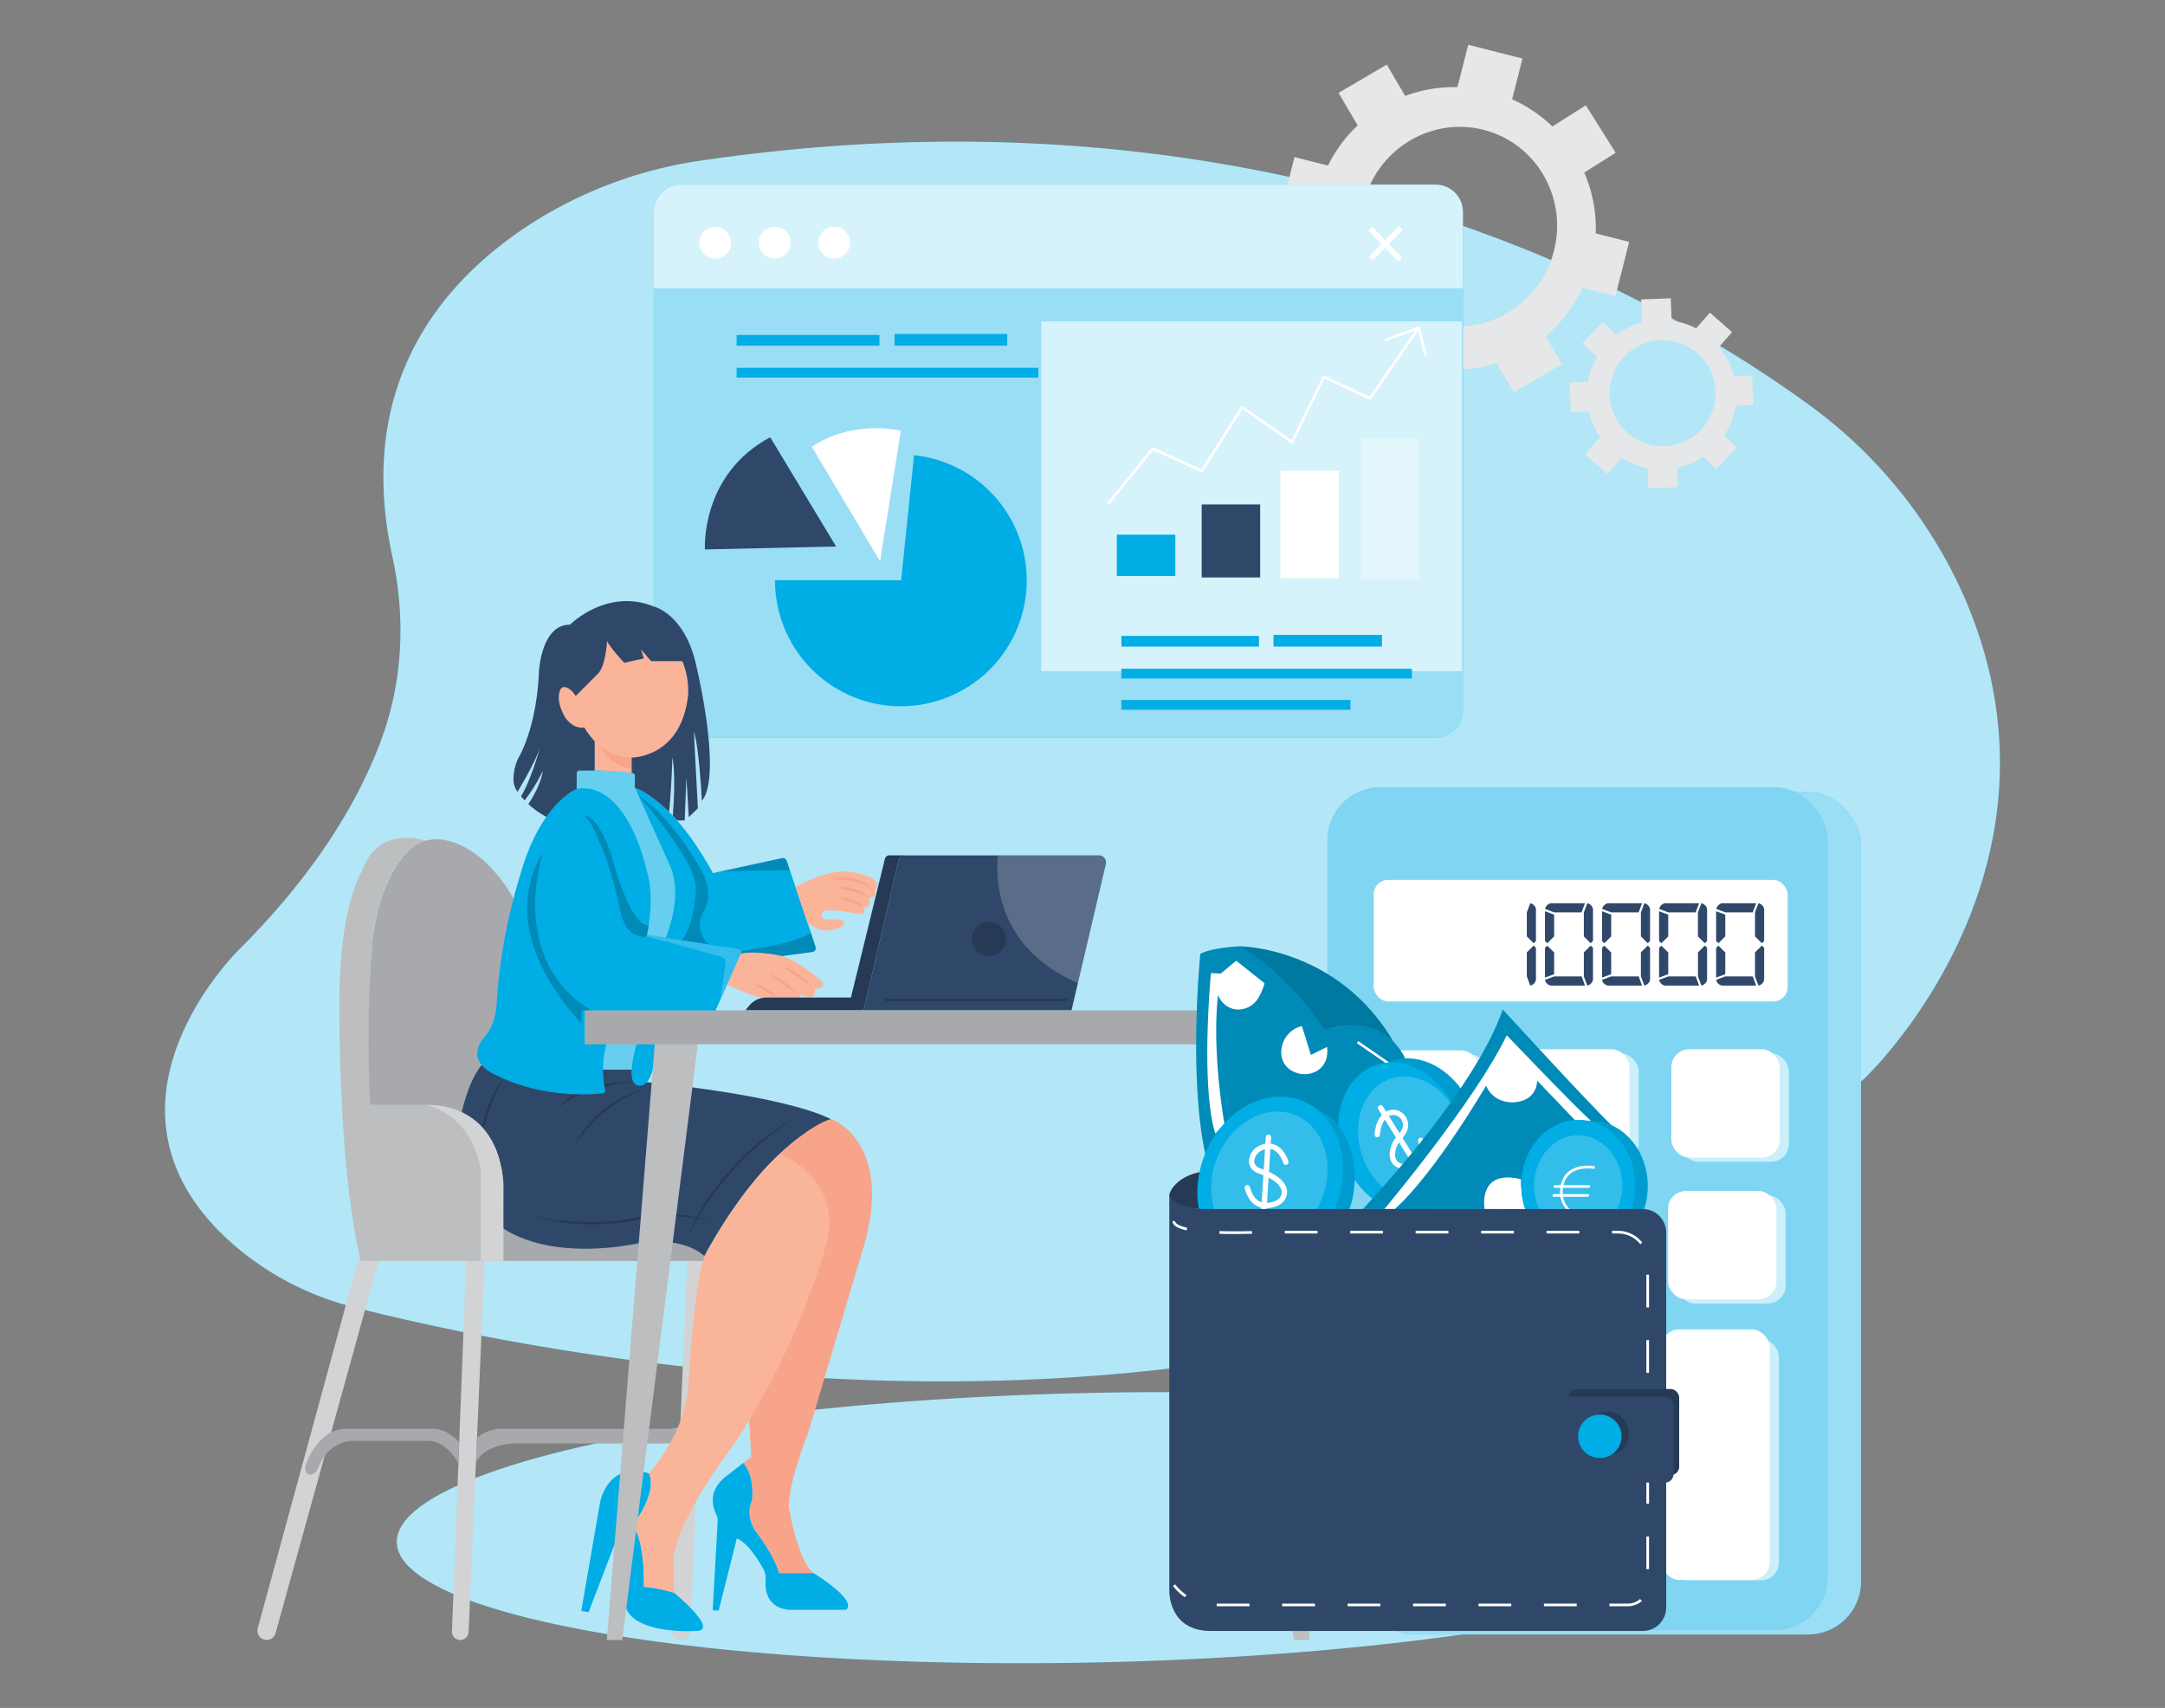 <svg id="ab4017e6-c833-4c11-a9da-a5f7d7aa4919" data-name="Layer 1" xmlns="http://www.w3.org/2000/svg" width="865.76" height="682.89" viewBox="0 0 865.76 682.89"><rect x="0" y="0" width="865.76" height="682.89" fill="#808080" stroke="none"/><ellipse cx="437.09" cy="610.78" rx="278.44" ry="53.89" transform="translate(-12.84 9.4) rotate(-1.21)" fill="#00ade5"/><ellipse cx="437.09" cy="610.78" rx="278.44" ry="53.89" transform="translate(-12.84 9.4) rotate(-1.21)" fill="#fff" opacity="0.7"/><path d="M745.72,431.07s87.79-82.84,39.56-192.83a189.11,189.11,0,0,0-62-76.45C662.89,117.72,510.15,30.52,280.39,64.2a171.26,171.26,0,0,0-69.2,26c-33.73,22.12-69.47,62.76-54.27,132.39,5.37,24.61,4.16,50.28-4.7,73.86-8.77,23.37-25.4,52-56.35,82.95,0,0-66,63.71-1.79,118.85a117,117,0,0,0,47.39,24.38C221.46,543.11,545,611.1,745.72,431.07Z" fill="#00ade5"/><path d="M745.72,431.07s87.79-82.84,39.56-192.83a189.11,189.11,0,0,0-62-76.45C662.89,117.72,510.15,30.52,280.39,64.2a171.26,171.26,0,0,0-69.2,26c-33.73,22.12-69.47,62.76-54.27,132.39,5.37,24.61,4.16,50.28-4.7,73.86-8.77,23.37-25.4,52-56.35,82.95,0,0-66,63.71-1.79,118.85a117,117,0,0,0,47.39,24.38C221.46,543.11,545,611.1,745.72,431.07Z" fill="#fff" opacity="0.7"/><rect x="544.28" y="316.64" width="199.93" height="336.88" rx="21.14" fill="#00ade5"/><rect x="544.28" y="316.64" width="199.93" height="336.88" rx="21.14" fill="#fff" opacity="0.6"/><rect x="530.83" y="314.81" width="199.93" height="336.88" rx="21.14" fill="#00ade5"/><rect x="530.83" y="314.81" width="199.93" height="336.88" rx="21.14" fill="#fff" opacity="0.5"/><rect x="668.03" y="535.38" width="43.34" height="96.49" rx="7.17" fill="#fff" opacity="0.6"/><rect x="670.7" y="477.86" width="43.34" height="43.34" rx="7.17" fill="#fff" opacity="0.6"/><rect x="549.33" y="351.8" width="165.53" height="48.61" rx="5.79" fill="#fff"/><rect x="551.89" y="421.64" width="43.34" height="43.34" rx="7.17" fill="#fff" opacity="0.6"/><path d="M610.56,374.4v-9.6l1.37-3.66a2.93,2.93,0,0,1,2.28,2.29v12.8l-.91.91Zm2.74,3.66.91.91v12.8a2.93,2.93,0,0,1-2.28,2.29l-1.37-3.66v-9.6Z" fill="#2f486a"/><path d="M621.48,365.71v8.69l-2.74,2.74-.92-.91V364.34Zm-3.66,25.15V379l.92-.91,2.74,2.74v8.69Zm16,3.2H620.11a3,3,0,0,1-2.29-2.29l3.66-1.37h11Zm-1.38-29.26H621.53l-3.66-1.37a2.94,2.94,0,0,1,2.29-2.29h13.67Zm.92,9.6v-9.6l1.37-3.66a3,3,0,0,1,2.29,2.29v12.8l-.92.91Zm2.74,3.66.92.91v12.8a3,3,0,0,1-2.29,2.29l-1.37-3.66v-9.6Z" fill="#2f486a"/><path d="M644.29,365.71v8.69l-2.74,2.74-.91-.91V364.34Zm-3.65,25.15V379l.91-.91,2.74,2.74v8.69Zm16,3.2H642.92a2.93,2.93,0,0,1-2.28-2.29l3.65-1.37h11Zm-1.37-29.26H644.34l-3.66-1.37a3,3,0,0,1,2.29-2.29h13.67Zm.91,9.6v-9.6l1.37-3.66a3,3,0,0,1,2.29,2.29v12.8l-.92.91Zm2.74,3.66.92.91v12.8a3,3,0,0,1-2.29,2.29l-1.37-3.66v-9.6Z" fill="#2f486a"/><path d="M667.11,365.71v8.69l-2.75,2.74-.91-.91V364.34Zm-3.66,25.15V379l.91-.91,2.75,2.74v8.69Zm16,3.2H665.74a2.94,2.94,0,0,1-2.29-2.29l3.66-1.37h11Zm-1.37-29.26H667.15l-3.65-1.37a2.93,2.93,0,0,1,2.28-2.29h13.67Zm.91,9.6v-9.6l1.38-3.66a3,3,0,0,1,2.28,2.29v12.8l-.91.91Zm2.75,3.66.91.91v12.8a3,3,0,0,1-2.28,2.29L679,390.4v-9.6Z" fill="#2f486a"/><path d="M689.92,365.71v8.69l-2.74,2.74-.92-.91V364.34Zm-3.66,25.15V379l.92-.91,2.74,2.74v8.69Zm16,3.2H688.55a3,3,0,0,1-2.29-2.29l3.66-1.37h11Zm-1.37-29.26H690l-3.66-1.37a3,3,0,0,1,2.28-2.29h13.67Zm.92,9.6v-9.6l1.37-3.66a2.93,2.93,0,0,1,2.28,2.29v12.8l-.91.91Zm2.74,3.66.91.91v12.8a2.93,2.93,0,0,1-2.28,2.29l-1.37-3.66v-9.6Z" fill="#2f486a"/><rect x="611.96" y="421.18" width="43.34" height="43.34" rx="7.17" fill="#fff" opacity="0.6"/><path d="M467.59,477.6s2.69-12.08,27.3-9.4v15.22H480.31S467.74,482.93,467.59,477.6Z" fill="#2f486a"/><path d="M467.59,477.6s2.69-12.08,27.3-9.4v15.22H480.31S467.74,482.93,467.59,477.6Z" opacity="0.2"/><rect x="548.23" y="419.98" width="43.34" height="43.34" rx="7.17" fill="#fff"/><path d="M632.87,115.08,646,118.39l5.49-21.69-13.38-3.38A56.29,56.29,0,0,0,633.53,69l12.56-7.92L634.16,42.12l-13.38,8.44a56.11,56.11,0,0,0-16.1-10.85l4.14-16.31-21.69-5.49-4.29,16.91a56.34,56.34,0,0,0-20.93,3.54l-7.34-12.53-19.3,11.31,7.64,13a56.26,56.26,0,0,0-11.86,16.06l-13.4-3.39-5.49,21.69,13.13,3.32A56.06,56.06,0,0,0,528.05,109l-14.69,9.26,11.93,18.92,13.88-8.75a56.27,56.27,0,0,0,16.64,13L552,156.33l21.69,5.5,3.61-14.27a56.19,56.19,0,0,0,21.2-2.4l6.87,11.73,19.31-11.31-6.58-11.21A56.17,56.17,0,0,0,632.87,115.08ZM572.1,129c-20.79-6.12-32.6-28.24-26.37-49.42s28.13-33.4,48.92-27.29,32.6,28.24,26.37,49.42S592.89,135.09,572.1,129Z" fill="#e6e7e8"/><path d="M585,84.74V284a10.91,10.91,0,0,1-10.92,10.91H272.33A10.91,10.91,0,0,1,261.42,284V84.74a10.91,10.91,0,0,1,10.91-10.9H574.05A10.92,10.92,0,0,1,585,84.74Z" fill="#00ade5"/><path d="M585,84.74V284a10.91,10.91,0,0,1-10.92,10.91H272.33A10.91,10.91,0,0,1,261.42,284V84.74a10.91,10.91,0,0,1,10.91-10.9H574.05A10.92,10.92,0,0,1,585,84.74Z" fill="#fff" opacity="0.6"/><rect x="416.35" y="128.49" width="168.29" height="139.86" fill="#fff" opacity="0.6"/><path d="M585,84.74v30.54H261.42V84.74a10.91,10.91,0,0,1,10.91-10.9H574.05A10.92,10.92,0,0,1,585,84.74Z" fill="#fff" opacity="0.6"/><circle cx="309.8" cy="97.03" r="6.39" fill="#fff"/><circle cx="286" cy="97.03" r="6.39" fill="#fff"/><circle cx="333.59" cy="97.03" r="6.39" fill="#fff"/><rect x="294.56" y="133.93" width="57.13" height="4.26" fill="#00ade5"/><rect x="357.72" y="133.53" width="45.06" height="4.66" fill="#00ade5"/><rect x="294.56" y="147.06" width="120.64" height="3.9" fill="#00ade5"/><rect x="448.43" y="254.26" width="55.01" height="4.26" fill="#00ade5"/><rect x="509.25" y="253.86" width="43.39" height="4.66" fill="#00ade5"/><rect x="448.43" y="267.39" width="116.17" height="3.9" fill="#00ade5"/><rect x="448.43" y="279.88" width="91.59" height="3.9" fill="#00ade5"/><rect x="446.61" y="213.78" width="23.39" height="16.51" fill="#00ade5"/><rect x="480.54" y="201.7" width="23.39" height="29.19" fill="#2f486a"/><rect x="512.03" y="188.25" width="23.39" height="42.95" fill="#fff"/><rect x="544.13" y="175.41" width="23.39" height="56.1" fill="#fff" opacity="0.32"/><path d="M443.4,201.63a.53.53,0,0,1-.41-.88l17.56-21.65a.52.52,0,0,1,.63-.15l19.26,8.71,15.8-25.12a.53.53,0,0,1,.76-.15L516.47,176l12.44-25.54a.53.53,0,0,1,.7-.25l18.06,8.41,19.12-27.81a.54.54,0,0,1,.89.61L548.3,159.57a.53.53,0,0,1-.67.18l-18-8.38L517.15,177a.54.54,0,0,1-.34.29.52.52,0,0,1-.44-.08l-19.53-13.62-15.75,25a.53.53,0,0,1-.67.2l-19.3-8.72-17.3,21.33A.55.55,0,0,1,443.4,201.63Z" fill="#fff"/><path d="M570,142.3a.53.53,0,0,1-.52-.4l-2.58-10.11-12.46,4.55a.54.54,0,0,1-.37-1l13-4.75a.54.54,0,0,1,.43,0,.51.51,0,0,1,.27.34l2.73,10.68a.53.53,0,0,1-.39.65A.3.3,0,0,1,570,142.3Z" fill="#fff"/><rect x="552.93" y="89.05" width="2.14" height="17.25" transform="translate(86.9 411.16) rotate(-43.87)" fill="#fff"/><rect x="545.75" y="96.18" width="16.99" height="2.14" transform="translate(95.25 422.78) rotate(-45.3)" fill="#fff"/><path d="M365.52,182A50.33,50.33,0,1,1,309.92,232h50.44Z" fill="#00ade5"/><path d="M324.64,178.62l27.29,45.81,8.31-52.22S341.49,167.46,324.64,178.62Z" fill="#fff"/><path d="M308,174.82l26.35,43.68-52.46,1.18S280,189.78,308,174.82Z" fill="#2f486a"/><path d="M694,162.22l7.14-.27-.45-11.83-7.3.28a29.7,29.7,0,0,0-5.95-11.69l5.2-5.9L683.79,125l-5.54,6.28a29.85,29.85,0,0,0-9.79-3.11l-.34-8.9-11.83.45.35,9.23a29.64,29.64,0,0,0-10.11,4.92l-5.6-5.26-8.11,8.62,5.83,5.49a29.76,29.76,0,0,0-3.63,9.92l-7.31.28.45,11.84,7.16-.28a29.69,29.69,0,0,0,4.56,10.33l-6.08,6.9,8.89,7.83,5.74-6.52a29.67,29.67,0,0,0,10.4,4.14l.3,8.1L671,194.8l-.3-7.79a29.8,29.8,0,0,0,10.41-4.38l5.24,4.93,8.12-8.63-5-4.71A30,30,0,0,0,694,162.22Zm-28.79,16.13A21.16,21.16,0,1,1,686,157.19,21,21,0,0,1,665.24,178.35Z" fill="#e6e7e8"/><path d="M184.06,655.73h0a3.34,3.34,0,0,0,3.33-3.19l6.5-150.32h-7.41l-5.74,150A3.32,3.32,0,0,0,184.06,655.73Z" fill="#d1d3d4"/><path d="M151.94,502.22,110.19,653a3.69,3.69,0,0,1-3.56,2.71h0a3.7,3.7,0,0,1-3.56-4.67l42.14-154.57Z" fill="#d1d3d4"/><path d="M272.33,655.73h0a3.73,3.73,0,0,0,3.73-3.58l6.25-148H274.8l-6.19,147.66A3.73,3.73,0,0,0,272.33,655.73Z" fill="#d1d3d4"/><path d="M205.32,359.27s-11-21.37-28.87-23.59a15.8,15.8,0,0,0-13,4.4c-4.93,4.85-11.56,14.8-14.33,34.48,0,0-4.11,42.72-1.13,67.26h22.47s27-.56,30.81,49.35v13h83.91L244.6,454.41l-33.82-11-2.6-68.33Z" fill="#a7a9ac"/><path d="M332.39,447.52s-25,7.25-50.72,54.7c0,0-7.15-7.67-25.26-5.38,0,0-74.06,18.34-73.14-45.39,0,0,2.61-17.69,9.33-25.58l48.47,1.75h11.46l6.15,5.06S312.43,437.58,332.39,447.52Z" fill="#2f486a"/><rect x="237.68" y="290.92" width="14.94" height="21.28" transform="translate(490.31 603.12) rotate(-180)" fill="#f9b499"/><path d="M252.62,307.38v-4.51l-12.93-4.79S244,306.28,252.62,307.38Z" fill="#f7a48b"/><ellipse cx="252.62" cy="276.25" rx="22.61" ry="26.62" fill="#f9b499"/><ellipse cx="230.47" cy="281.86" rx="6.44" ry="9.69" transform="translate(-99.75 128.52) rotate(-25.82)" fill="#f9b499"/><path d="M256.09,434.07c7-.35,7-23.52,7-23.52l22.65-5.8,10.36-23.35h0c7.54-1.21,16.46.89,16.46.89l12.3-1.64a1.55,1.55,0,0,0,1.27-2L324.3,373l-8.46-25.11-1.24-3.69a1.61,1.61,0,0,0-1.93-1.09l-24.24,5.25h0l-3.34.73C268.56,318.9,253.89,315,253.89,315c2.73,6.39,14.14,31.61,14.14,31.61,4.69,13.51-1.75,27.91-1.75,27.91l-11.76,42.84S249.08,434.43,256.09,434.07Z" fill="#00ade5"/><path d="M295.25,380.34l.92,1.05c7.54-1.21,16.46.89,16.46.89l12.3-1.64a1.55,1.55,0,0,0,1.27-2L324.3,373C321.25,374.88,313.67,378,295.25,380.34Z" opacity="0.2"/><path d="M283.39,377.65s-6.22-5.55-2.19-12.93c0,0,4.16-4.74.42-14.39,0,0-10.28-21.14-26.15-32.17,0,0,16.64,19,21.57,31.29a17.61,17.61,0,0,1,1.15,8.22c-.44,4.61-1.78,13.77-5.61,18.27Z" opacity="0.2"/><path d="M253.89,315v-5a1,1,0,0,0-.89-1l-15.32-1.19h-6.2a1,1,0,0,0-1,1v6.67s11.63-3.56,20.77,13.9c0,0,13.72,21.29,7.15,44.21,0,0-6.14,27.32-13,36.29,0,0-4,4.42-4.32,17.62h11.46a57.71,57.71,0,0,1,2-10.23l11.76-42.84s7-15.88,1.75-27.91Z" fill="#00ade5"/><path d="M253.89,315v-5a1,1,0,0,0-.89-1l-15.32-1.19h-6.2a1,1,0,0,0-1,1v6.67s11.63-3.56,20.77,13.9c0,0,13.72,21.29,7.15,44.21,0,0-6.14,27.32-13,36.29,0,0-4,4.42-4.32,17.62h11.46a57.71,57.71,0,0,1,2-10.23l11.76-42.84s7-15.88,1.75-27.91Z" fill="#fff" opacity="0.4"/><path d="M207.31,303.05s7.19-11.46,8.2-34.28c0,0,.82-19.16,12.44-19,0,0,14.67-14.85,33.47-7.28,0,0,12.84,3,17.2,24.53,0,0,10.31,43.1,2.06,53.19,0,0-1.15-21.78-3.21-27.74l1.6,30.72-3.64,3.52-.94-15.67-.69,17h-3s-.67-.75-1.76-1.89c.35-4.46,1.13-16.54-.15-23.28,0,0-.4,13.12-1.34,21.76-3.61-3.6-9.33-8.28-13.68-9.6v-4.71s.17-1.25-1.27-1.24v-6.21s19.83.28,22.57-25a30.77,30.77,0,0,0-2.33-13.52H260.35l-4-4.71,1.07,3.66-7.8,1.69s-5.54-5.86-6.88-8.72c0,0-.46,10.55-4,13.45l-8.53,8.57s-1.55-2.87-4.07-3.53a1.79,1.79,0,0,0-2.07,1c-.74,1.69-1.42,5.25,1.83,10.9,0,0,2.95,4.94,7.79,4.22a30.12,30.12,0,0,0,2.13,3.13,27,27,0,0,0,2,2.36V308.1h-6.2a1,1,0,0,0-1,1v6.67s-6.24,2.56-11.89,11a37.78,37.78,0,0,1-7.46-5.26c2-3,5-8.19,5.8-13.3A63.22,63.22,0,0,1,209.8,320c-.49-.51-1-1-1.44-1.6,4.31-7.16,7.71-20.08,7.71-20.08-1.26,4.78-6.35,13.64-9.12,18.26h0a8.45,8.45,0,0,1-1.62-4.81A20.13,20.13,0,0,1,207.31,303.05Z" fill="#2f486a"/><path d="M318.64,446.69a68.68,68.68,0,0,0-7.39,4.26c-2.35,1.59-4.66,3.26-6.88,5.05A102.1,102.1,0,0,0,292,467.75a103.38,103.38,0,0,0-10.29,13.63c-1.58,2.37-2.91,4.9-4.28,7.39-.71,1.23-1.25,2.55-1.86,3.84l-1.75,3.88a140,140,0,0,1,8.58-14.66,123.91,123.91,0,0,1,22.53-25.2A99.74,99.74,0,0,1,318.64,446.69Z" opacity="0.2"/><path d="M285.15,489.19c-5.57-2.79-11.94-3.61-18.15-3.67-1.55,0-3.12,0-4.67.19l-2.33.21-2.31.32c-1.55.19-3.07.54-4.6.81s-3,.53-4.55.72a105.41,105.41,0,0,1-18.46.67c-1.54-.09-3.08-.16-4.61-.33s-3.07-.33-4.6-.53-3.05-.49-4.58-.72-3-.64-4.55-.94c1.49.41,3,.86,4.49,1.21s3,.73,4.55,1,3.07.52,4.61.7,3.09.34,4.64.47a97.59,97.59,0,0,0,18.64-.43c1.55-.21,3.09-.45,4.62-.78s3-.65,4.54-.84a72.55,72.55,0,0,1,9.18-.87,53.53,53.53,0,0,1,9.21.51A34.1,34.1,0,0,1,285.15,489.19Z" opacity="0.2"/><path d="M256.39,436a29.82,29.82,0,0,0-8.63,3.28,43.06,43.06,0,0,0-7.61,5.31,48.35,48.35,0,0,0-6.32,6.79l-.71.91-.65,1-1.3,1.92c-.79,1.31-1.54,2.67-2.26,4,.93-1.23,1.76-2.52,2.7-3.73l1.4-1.8.7-.91.76-.85c.51-.57,1-1.14,1.5-1.72s1.06-1.09,1.59-1.64c1-1.13,2.19-2.11,3.29-3.15a57.8,57.8,0,0,1,7.32-5.4c.64-.42,1.29-.8,2-1.16s1.35-.71,2-1A31.51,31.51,0,0,1,256.39,436Z" opacity="0.2"/><path d="M222,443.9a22.51,22.51,0,0,1,3.33-2.61,33.87,33.87,0,0,1,3.63-2.14,52.53,52.53,0,0,1,7.77-3.17l2-.62,2-.52c1.35-.4,2.75-.59,4.12-.93s2.78-.46,4.18-.7,2.81-.34,4.21-.56c-1.42,0-2.84,0-4.26,0s-2.84.23-4.26.41a49,49,0,0,0-8.36,1.86,38.79,38.79,0,0,0-7.85,3.48A23.52,23.52,0,0,0,222,443.9Z" opacity="0.2"/><path d="M201.91,431.55a8.94,8.94,0,0,0-2.39,2.24,20.81,20.81,0,0,0-1.81,2.76,41.6,41.6,0,0,0-2.65,6c-.33,1-.68,2.07-1,3.12s-.58,2.1-.8,3.17-.45,2.13-.63,3.2-.33,2.15-.45,3.23c.67-2.07,1.27-4.15,1.89-6.22s1.28-4.12,2-6.15,1.48-4,2.38-6a30.78,30.78,0,0,1,1.5-2.84A10.28,10.28,0,0,1,201.91,431.55Z" opacity="0.2"/><path d="M232.44,644.1l2.94.47,10.45-27.25,2.82-.59,1.06,23c.35,14.56,29.59,12.33,29.59,12.33,7.4-1.17-9.79-15.25-9.79-15.25h0a58.53,58.53,0,0,0-12.05-2.36s.78-17-4.33-24.75c0,0,10.05-12.88,6.34-20.62-17.13-5-19.62,12.25-19.62,12.25Z" fill="#00ade5"/><path d="M300.66,600c-2.75,6.2,1.32,11.92,1.32,11.92,8.33,11.1,9.52,17,9.52,17h13.86c-6.23-4.36-9.91-26.17-9.91-26.17-.39-9.51,7.54-29.32,7.54-29.32l23-77c10.71-40.52-13.59-49-13.59-49-7.93,2-20.51,13.77-20.51,13.77L299.57,567.82l.86,14.77-3.21,2.29C302.14,590.71,300.66,600,300.66,600Z" fill="#f7a48b"/><path d="M285,643.9h2.41l7.23-28.77c4.55,1.88,8.76,8.82,10.68,12.36a7.46,7.46,0,0,1,.84,4.15c-.87,12.23,9.74,12,9.74,12h22.46c4.67-3.92-13-14.65-13-14.65H311.5s-1.19-5.94-9.52-17c0,0-4.07-5.72-1.32-11.92,0,0,1.48-9.3-3.44-15.13l-6.67,5.22c-7.73,5.88-5.5,12.61-4.15,15.27a5.67,5.67,0,0,1,.58,2.9Z" fill="#00ade5"/><path d="M170.21,336.15s-18.58-6.65-25.31,11.75c0,0-8.86,13.52-9.17,49.9,0,0-.91,67.56,8.56,106.38h57V473.3s-.09-31.18-30.81-31.48H148s-2-35.17,1.13-67.26C149.09,374.56,152.42,342.05,170.21,336.15Z" fill="#bcbec0"/><path d="M201.24,504.18h-9V468.11s-2-21.1-21.77-26.29c0,0,28.45-2.45,30.81,31.48Z" fill="#d1d3d4"/><path d="M183.26,584.88s-4.35-8.24-11.33-8.77H141.61a14.09,14.09,0,0,0-9,3.11,17.9,17.9,0,0,0-5.19,7.19s-1.18,3.52-3.78,3.21c0,0-2.91-.92-.77-5.5a26.32,26.32,0,0,1,6.79-9.64,14.15,14.15,0,0,1,9.11-3.2H173.7a8,8,0,0,1,2.47.39,16,16,0,0,1,7.46,5.11Z" fill="#a7a9ac"/><path d="M272,571.28h-72.8s-5.26.56-8.44,3.65l-.43,10s1.75-6.62,14.57-7.8h66.77Z" fill="#a7a9ac"/><path d="M288.43,348.37l27.41-.47-1.24-3.69a1.61,1.61,0,0,0-1.93-1.09Z" opacity="0.2"/><path d="M325.81,395.22a4.64,4.64,0,0,0,2-.05,1.75,1.75,0,0,0,.6-3c-2.39-2.15-9-7.72-15.79-9.92,0,0-10.59-2.39-16.46-.89l-5.46,12.27s10,4.83,13.89,5.21h14.3s1.68,0,1.31-1.31c0,0,3.73,2.52,5.14.37A3,3,0,0,0,325.81,395.22Z" fill="#f9b499"/><path d="M324.5,394.29a17.75,17.75,0,0,0-2.52-2.68,25.31,25.31,0,0,0-2.92-2.23,19.87,19.87,0,0,0-6.7-3c1,.67,2.08,1.26,3.09,1.91s2,1.28,3,1.95C320.49,391.58,322.44,393,324.5,394.29Z" fill="#f7a48b"/><path d="M318.43,396.91a33.33,33.33,0,0,0-5-4.4,29.32,29.32,0,0,0-5.8-3.36,50.51,50.51,0,0,0,5.17,4.23A43.77,43.77,0,0,0,318.43,396.91Z" fill="#f7a48b"/><path d="M310.76,398.87a12.14,12.14,0,0,0-1.94-1.92,18.22,18.22,0,0,0-2.24-1.55,12.3,12.3,0,0,0-5.16-1.76c.79.48,1.56.91,2.33,1.35l2.29,1.33C307.58,397.2,309.09,398.1,310.76,398.87Z" fill="#f7a48b"/><path d="M318.1,354.6s10.7-6.07,19.46-6.23a11.93,11.93,0,0,1,1.89.13c3.54.49,14.71,2.48,10.23,7.78,0,0,1.39,2.78-2.36,2.64,0,0,2.08,3.9-1.95,4,0,0,1.81,2.64-2.23,2.5,0,0-9-1.94-13.05-1.27a1.74,1.74,0,0,0-1.48,1.65c0,.73.4,1.55,2,1.93,0,0,8.77-1.06,6.55,2.42A13.15,13.15,0,0,1,329,372a8.45,8.45,0,0,1-4.17-2,1.89,1.89,0,0,0-1.69-.32Z" fill="#f9b499"/><path d="M349.68,356.28a12.49,12.49,0,0,0-3.5-3.13,14.85,14.85,0,0,0-4.4-1.8,16,16,0,0,0-4.72-.36c-1.55.07-3.09.21-4.64.41,1.55.21,3.09.35,4.64.42a22.24,22.24,0,0,1,4.48.57,20.16,20.16,0,0,1,4.24,1.49A23,23,0,0,1,349.68,356.28Z" fill="#f7a48b"/><path d="M347.32,358.92a9,9,0,0,0-2.72-2.21,14.84,14.84,0,0,0-3.25-1.34,17,17,0,0,0-3.45-.6,15.65,15.65,0,0,0-3.49.11c1.14.28,2.26.47,3.37.71s2.2.49,3.28.81a32,32,0,0,1,3.18,1.06A22.71,22.71,0,0,1,347.32,358.92Z" fill="#f7a48b"/><path d="M345.37,363a5.62,5.62,0,0,0-2-2.08,11,11,0,0,0-2.58-1.27A15,15,0,0,0,338,359a12.75,12.75,0,0,0-2.83,0c.89.34,1.78.6,2.66.86s1.75.53,2.6.84a24.79,24.79,0,0,1,2.52,1A12.06,12.06,0,0,1,345.37,363Z" fill="#f7a48b"/><path d="M345.37,404h83.11l2.57-11h0l11.16-47.48a2.86,2.86,0,0,0-2.79-3.52H361.25a1.86,1.86,0,0,0-1.81,1.43Z" fill="#2f486a"/><path d="M431.05,393h0l11.16-47.48a2.86,2.86,0,0,0-2.79-3.52H399.14S393.27,376.91,431.05,393Z" fill="#fff" opacity="0.2"/><circle cx="395.43" cy="375.41" r="6.87" opacity="0.2"/><path d="M361.25,342h-5.63a1.78,1.78,0,0,0-1.74,1.36l-13.59,55.48H306.6a9.2,9.2,0,0,0-7.23,3.51l-1.25,1.6h47.25l14.07-60.52S359.55,342.36,361.25,342Z" fill="#2f486a"/><path d="M361.25,342h-5.63a1.78,1.78,0,0,0-1.74,1.36l-13.59,55.48H306.6a9.2,9.2,0,0,0-7.23,3.51l-1.25,1.6h47.25l14.07-60.52S359.55,342.36,361.25,342Z" opacity="0.2"/><g opacity="0.2"><rect x="353.9" y="399.26" width="72.85" height="1.07"/></g><path d="M242,435.93c-.77-3.64-2.43-15,3.11-24.76a84,84,0,0,0,5.36-10.9c4.57-11.69,13.39-34.93,8.12-52.37,0,0-7.32-34.66-27.1-32.64a5.27,5.27,0,0,0-2.07.68c-3.52,2-14.79,10.1-21.4,34a220.34,220.34,0,0,0-9.48,52.32s-.35,7-4.56,12.12c0,0-7.55,7.37.87,13.52,0,0,17.77,11.95,46.22,9.25A1.06,1.06,0,0,0,242,435.93Z" fill="#00ade5"/><path d="M236.43,404.05h-3.86v5.09s-36-35-15.45-68.12C217.12,341,202.55,383.16,236.43,404.05Z" opacity="0.2"/><path d="M288,399.8l8.2-18.41s2.81-2.27-6.78-2.8L254,373l34.45,9.62a2.24,2.24,0,0,1,1.62,2.47Z" fill="#00ade5"/><path d="M288,399.8l8.2-18.41s2.81-2.27-6.78-2.8L254,373l34.45,9.62a2.24,2.24,0,0,1,1.62,2.47Z" fill="#fff" opacity="0.2"/><path d="M259.38,369.94s-.39,2.52-.84,4.68c0,0-8.59,1.51-10.69-11.3,0,0-3.69-17.74-8.43-27.22,0,0-2.46-7.19-5.62-9.83,0,0,4.7-1.4,10.6,15.28C244.4,341.55,251.62,370.37,259.38,369.94Z" fill="#00ade5"/><path d="M259.38,369.94s-.39,2.52-.84,4.68c0,0-8.59,1.51-10.69-11.3,0,0-3.69-17.74-8.43-27.22,0,0-2.46-7.19-5.62-9.83,0,0,4.7-1.4,10.6,15.28C244.4,341.55,251.62,370.37,259.38,369.94Z" opacity="0.2"/><path d="M257.45,634.47a58.53,58.53,0,0,1,12.05,2.36h0V622.75c1.06-15.33,24-45.28,24-45.28,26.25-39.64,36.47-78.4,36.47-78.4,8.64-27.13-18.06-37.78-18.06-37.78-16.13,14.37-30.2,40.94-30.2,40.94-4.06,10.55-6.53,53-6.53,53-1.77,18.85-15.69,33.83-15.69,33.83,3.71,7.74-6.34,20.62-6.34,20.62C258.23,617.46,257.45,634.47,257.45,634.47Z" fill="#f9b499"/><polygon points="505.79 413.67 486.89 413.67 517.43 655.73 523.73 655.73 505.79 413.67" fill="#bcbec0"/><polygon points="279.56 413.62 248.84 655.73 242.65 655.73 262.14 413.62 279.56 413.62" fill="#bcbec0"/><path d="M247.31,360.91s.85,15,12.07,13.61l29.06,8.11s1.91.41,1.54,3l-2,14.18-2.2,4.95L244.92,404l-2.9-27.6Z" fill="#00ade5"/><rect x="233.8" y="403.98" width="300.11" height="13.57" transform="translate(767.71 821.53) rotate(-180)" fill="#a7a9ac"/><path d="M480,381.36s-4.88,48.42,2,80.05l69.93-7.74,10-30.38s-7.78-19.43-32.3-11.33c0,0-15.62-24.61-34-33.59C495.58,378.37,484.88,378.8,480,381.36Z" fill="#00ade5"/><path d="M480,381.36s-4.88,48.42,2,80.05l69.93-7.74,10-30.38s-7.78-19.43-32.3-11.33c0,0-15.62-24.61-34-33.59C495.58,378.37,484.88,378.8,480,381.36Z" opacity="0.2"/><path d="M495.58,378.37s39.57,0,62,38.72c0,0-9-11.55-28-5.13C529.59,412,514.62,388.42,495.58,378.37Z" fill="#00ade5"/><path d="M495.58,378.37s39.57,0,62,38.72c0,0-9-11.55-28-5.13C529.59,412,514.62,388.42,495.58,378.37Z" opacity="0.3"/><path d="M484.24,389.07S480,434,486,453.24l3.64-3.85s-5.14-28.45-2.57-51.55c0,0,1.83,5.22,7.32,5.77a9.39,9.39,0,0,0,8.86-4.68,24.45,24.45,0,0,0,2.43-5.8l-11.34-9-6.2,5.14Z" fill="#fff"/><path d="M520.61,410.24l3.63,11.56,6.42-3.21s1.34,7-4.68,9.94a9.92,9.92,0,0,1-8.56,0,8.22,8.22,0,0,1-5-6.48,10.88,10.88,0,0,1,8-11.78Z" fill="#fff"/><line x1="542.85" y1="416.66" x2="555.26" y2="425.22" fill="none" stroke="#fff" stroke-miterlimit="10"/><ellipse cx="566.35" cy="453.19" rx="24.33" ry="30.55" transform="translate(-116.97 209.86) rotate(-19.07)" fill="#00ade5"/><ellipse cx="566.35" cy="453.19" rx="24.33" ry="30.55" transform="translate(-116.97 209.86) rotate(-19.07)" opacity="0.1"/><rect x="672.03" y="421.18" width="43.34" height="43.34" rx="7.17" fill="#fff" opacity="0.6"/><rect x="608.29" y="419.52" width="43.34" height="43.34" rx="7.17" fill="#fff"/><rect x="667.03" y="476.19" width="43.34" height="43.34" rx="7.17" fill="#fff"/><rect x="664.36" y="531.53" width="43.34" height="100.16" rx="7.17" fill="#fff"/><ellipse cx="560.16" cy="454.8" rx="24.33" ry="30.55" transform="translate(-117.83 207.92) rotate(-19.07)" fill="#00ade5"/><ellipse cx="560.09" cy="455.13" rx="20.59" ry="25.38" transform="matrix(0.95, -0.33, 0.33, 0.95, -117.95, 207.92)" fill="#fff" opacity="0.2"/><path d="M567.48,468.68a1.06,1.06,0,0,1-.91-.51l-15.4-24.66a1.07,1.07,0,0,1,1.82-1.13L568.38,467a1.07,1.07,0,0,1-.34,1.47A1,1,0,0,1,567.48,468.68Z" fill="#fff"/><path d="M562.52,467.53a7,7,0,0,1-5.24-1.77,6.08,6.08,0,0,1-1.51-4.89,11.23,11.23,0,0,1,3-6.71,12.26,12.26,0,0,0,1.81-2.51,4,4,0,0,0-.49-4.4A3.67,3.67,0,0,0,556.1,446c-3.86,1.11-4.27,7.56-4.28,7.63a1.07,1.07,0,1,1-2.13-.12c0-.33.5-8,5.81-9.57a5.83,5.83,0,0,1,6.2,2,6.14,6.14,0,0,1,.72,6.75,14.76,14.76,0,0,1-2.11,3,9,9,0,0,0-2.4,5.41,4.08,4.08,0,0,0,.89,3.25c.83.84,2.28,1.21,4.32,1.12a4.78,4.78,0,0,0,3.1-1.84c1.23-1.63,1.52-4.15.87-7.48a1.05,1.05,0,0,1,.84-1.25,1.07,1.07,0,0,1,1.26.84c.78,4,.34,7.08-1.29,9.22a6.86,6.86,0,0,1-4.65,2.64C563,467.53,562.76,467.53,562.52,467.53Z" fill="#fff"/><ellipse cx="522.73" cy="470.79" rx="19.03" ry="27.51" fill="#00ade5"/><ellipse cx="522.73" cy="470.79" rx="19.03" ry="27.51" opacity="0.1"/><ellipse cx="507.94" cy="472.04" rx="34.4" ry="28.13" transform="translate(-121.15 763.73) rotate(-67.78)" fill="#00ade5"/><ellipse cx="507.61" cy="471.32" rx="27.51" ry="22.49" transform="translate(-120.68 762.96) rotate(-67.78)" fill="#fff" opacity="0.2"/><path d="M505.24,487.71h-.07a1.06,1.06,0,0,1-1-1.13l2-31.95a1.07,1.07,0,0,1,2.14.13l-2,31.95A1.06,1.06,0,0,1,505.24,487.71Z" fill="#fff"/><path d="M506.33,483.09a7.89,7.89,0,0,1-3.52-.78c-2.37-1.17-4.07-3.57-5.06-7.13a1.07,1.07,0,1,1,2.06-.58c.82,3,2.15,4.9,3.94,5.79,2.14,1.05,4.61.44,6.31-.25a3.88,3.88,0,0,0,2.44-2.87c.66-4.15-6.31-7.16-9.06-8-4.14-1.57-4.2-4.54-3.87-6.17a7.46,7.46,0,0,1,5.15-5.46,7.17,7.17,0,0,1,5.77.38c3.4,1.82,4.66,6.1,4.71,6.28a1.07,1.07,0,1,1-2.05.59s-1.08-3.61-3.68-5a5,5,0,0,0-4.09-.22,5.31,5.31,0,0,0-3.71,3.85c-.22,1.11-.21,2.7,2.45,3.71.4.11,11.59,3.49,10.49,10.34a6,6,0,0,1-3.74,4.51A12.24,12.24,0,0,1,506.33,483.09Z" fill="#fff"/><path d="M545,483.4s44.71-46.77,55.94-79.78c0,0,36.69,40.12,44.25,47l-11.11,32.83Z" fill="#00ade5"/><path d="M545,483.4s44.71-46.77,55.94-79.78c0,0,36.69,40.12,44.25,47l-11.11,32.83Z" opacity="0.2"/><path d="M594.26,434.11s-20.17,34.62-36.45,49.29h-4.2s36.53-43.56,48.91-69.47c0,0,27.19,28.48,33.65,34.19l-6.37-.25-15.13-15.82s.46,8-9.4,8.71C605.27,440.76,597.47,441.45,594.26,434.11Z" fill="#fff"/><path d="M593.66,483.4s-2.92-16.13,14.54-11.92c0,0,.07,8.62,2,12Z" fill="#fff"/><ellipse cx="636.17" cy="474.2" rx="22.75" ry="26.08" fill="#00ade5"/><ellipse cx="636.17" cy="474.2" rx="22.75" ry="26.08" opacity="0.1"/><path d="M631.12,447.85c-12.57,0-22.75,11.68-22.75,26.08S618.55,500,631.12,500s22.75-11.68,22.75-26.08S643.68,447.85,631.12,447.85Zm0,46.3c-9.75,0-17.65-9-17.65-20.22s7.9-20.23,17.65-20.23,17.64,9.06,17.64,20.23S640.86,494.15,631.12,494.15Z" fill="#00ade5"/><path d="M631.12,447.85c-12.57,0-22.75,11.68-22.75,26.08S618.55,500,631.12,500s22.75-11.68,22.75-26.08S643.68,447.85,631.12,447.85Zm0,46.3c-9.75,0-17.65-9-17.65-20.22s7.9-20.23,17.65-20.23,17.64,9.06,17.64,20.23S640.86,494.15,631.12,494.15Z" fill="#00ade5"/><ellipse cx="631.1" cy="474.08" rx="17.65" ry="20.22" fill="#00ade5"/><ellipse cx="631.1" cy="474.08" rx="17.65" ry="20.22" fill="#fff" opacity="0.2"/><path d="M632.78,486.91h-.09a10.21,10.21,0,0,1-8.84-10.19c0-3.66,1.19-6.45,3.41-8.27,4-3.26,9.88-2.23,10.13-2.19a.55.55,0,0,1,.43.63.54.54,0,0,1-.62.43c-.06,0-5.69-1-9.27,2-1.95,1.62-3,4.13-3,7.47a9,9,0,0,0,8,9.11.53.53,0,0,1-.1,1.06Z" fill="#fff"/><path d="M635.27,474.94H621.74a.54.54,0,0,1,0-1.07h13.53a.54.54,0,1,1,0,1.07Z" fill="#fff"/><path d="M635,478.51H621.43a.54.54,0,1,1,0-1.07H635a.54.54,0,0,1,0,1.07Z" fill="#fff"/><path d="M467.59,477.6V636s-.44,16.11,16.56,16.11H656.9a9.4,9.4,0,0,0,9.4-9.4V492.82a9.4,9.4,0,0,0-9.4-9.4H482.43a30.84,30.84,0,0,1-7.48-.87C471.71,481.75,468.08,480.27,467.59,477.6Z" fill="#2f486a"/><path d="M474.48,491.94c-3-.68-4.75-1.59-5.35-2.72a1.41,1.41,0,0,1-.14-1.14l1,.35s-.13,1.35,4.73,2.47Z" fill="#fff"/><path d="M651,642.23h-7.39v-1.07H651a7.36,7.36,0,0,0,4.86-1.83l.71.8A8.46,8.46,0,0,1,651,642.23Zm-20.47,0H617.4v-1.07h13.09Zm-26.17,0H591.23v-1.07h13.09Zm-26.17,0H565.06v-1.07h13.09Zm-26.17,0H538.89v-1.07H552Zm-26.17,0H512.72v-1.07h13.09Zm-26.17,0H486.55v-1.07h13.09Zm159.75-14.81h-1.07V614.34h1.07Zm0-26.17h-1.07V588.17h1.07Zm0-26.16h-1.07V562h1.07Zm0-26.17h-1.07V535.83h1.07Zm0-26.17h-1.07V509.66h1.07Zm-3.5-25.26a11.26,11.26,0,0,0-8.87-4.3h-2.4v-1.07H647a12.33,12.33,0,0,1,9.71,4.7Zm-162.62-4.1c-2,0-3.93,0-5.68-.09l0-1.07c3.74.12,8.17.12,13.05,0l0,1.07C498.09,493.35,495.59,493.39,493.27,493.39Zm138.26-.2H618.45v-1.07h13.08Zm-26.17,0H592.28v-1.07h13.08Zm-26.17,0H566.11v-1.07h13.08Zm-26.17,0H539.94v-1.07H553Zm-26.17,0H513.77v-1.07h13.08Z" fill="#fff"/><path d="M473.84,638.63a20.76,20.76,0,0,1-4.77-4.5l.84-.66a20.24,20.24,0,0,0,4.54,4.28Z" fill="#fff"/><rect x="668.36" y="419.52" width="43.34" height="43.34" rx="7.17" fill="#fff"/><rect x="627.3" y="555.39" width="44.19" height="34.37" rx="3.35" fill="#2f486a"/><rect x="627.3" y="555.39" width="44.19" height="34.37" rx="3.35" opacity="0.2"/><rect x="625.03" y="558.41" width="44.19" height="34.37" rx="3.35" fill="#2f486a"/><circle cx="642.78" cy="573.14" r="8.69" opacity="0.2"/><circle cx="639.76" cy="574.28" r="8.69" fill="#00ade5"/></svg>